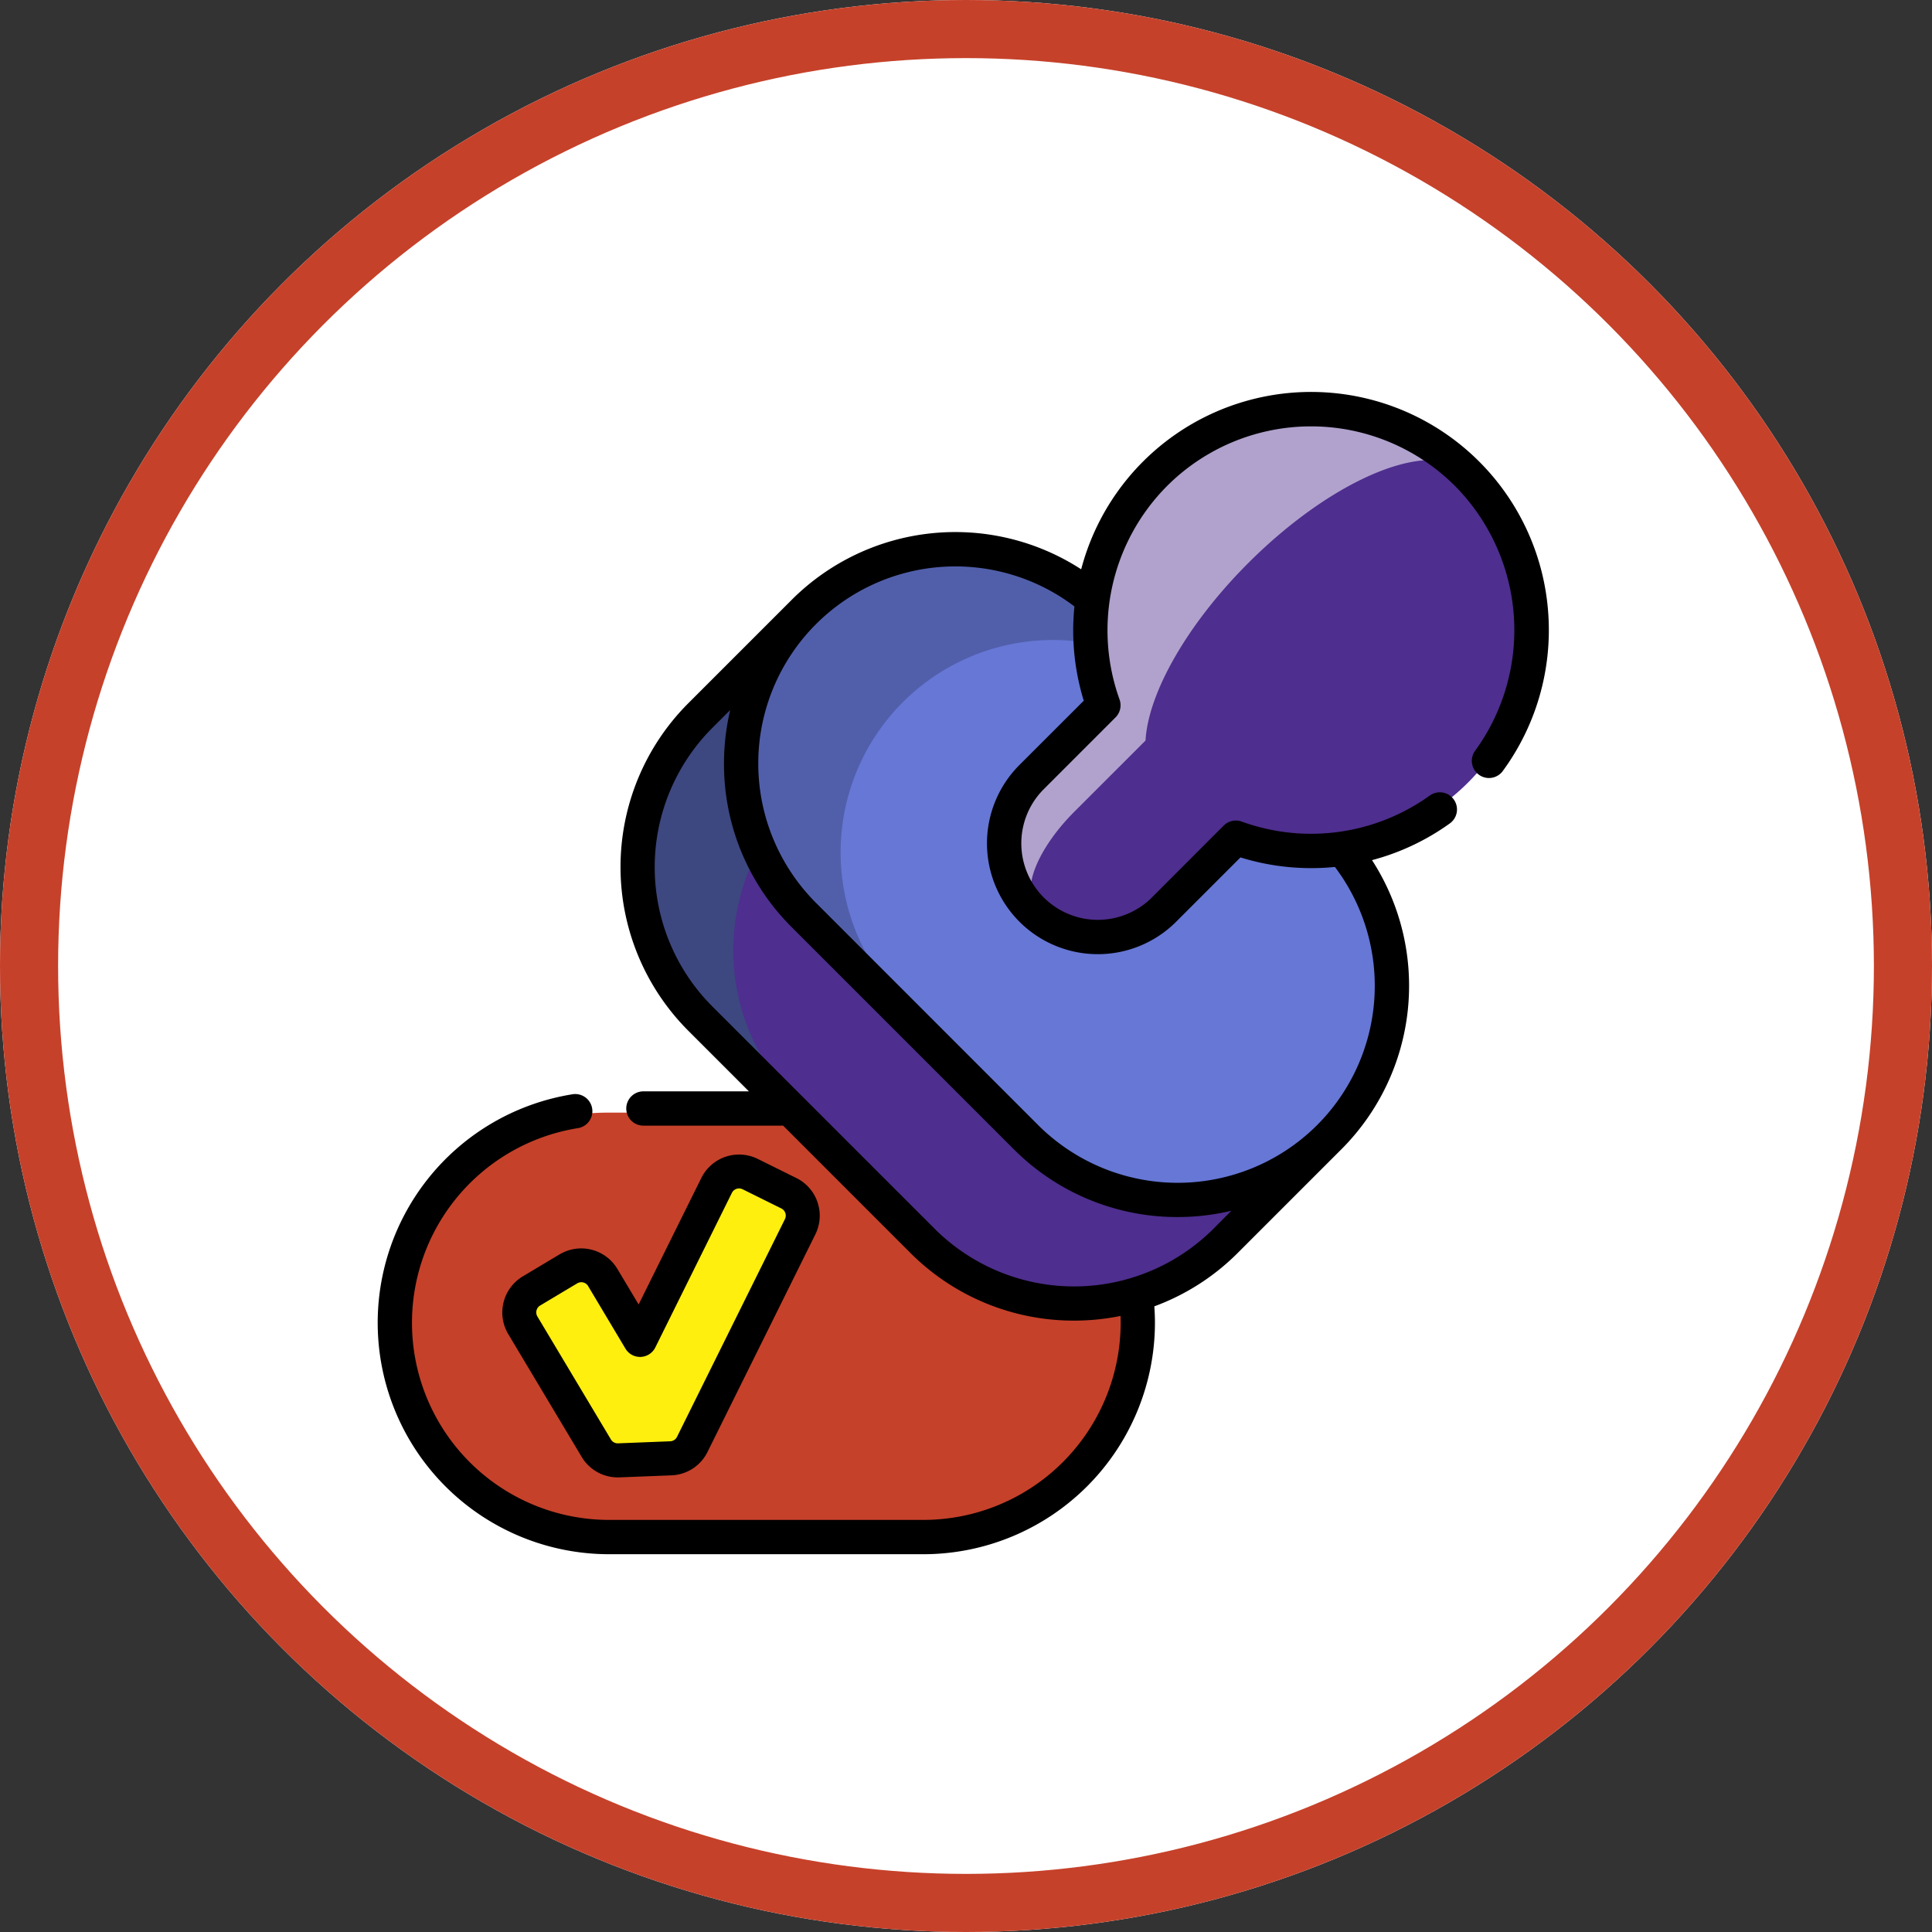 <svg xmlns="http://www.w3.org/2000/svg" width="133" height="133" viewBox="0 0 133 133">
  <rect x="0" y="0" width="133" height="133" fill="#333333" stroke="none"/>
  <g id="Grupo_163216" data-name="Grupo 163216" transform="translate(-390.106 -2356)">
    <g id="Elipse_18057" data-name="Elipse 18057" transform="translate(390.106 2356)" fill="#fff" stroke="#c6412a" stroke-width="4">
      <circle cx="66.5" cy="66.5" r="66.5" stroke="none"/>
      <circle cx="66.5" cy="66.5" r="64.5" fill="none"/>
    </g>
    <g id="camion-de-reparto" transform="translate(405.3 2376.859)">
      <g id="Grupo_158269" data-name="Grupo 158269" transform="translate(10.806 -391.179)">
        <g id="Grupo_158267" data-name="Grupo 158267" transform="translate(1.17 398.482)">
          <path id="Trazado_197715" data-name="Trazado 197715" d="M37.729,466.8H16.282a14.617,14.617,0,1,0,0,29.235H37.729a14.617,14.617,0,0,0,0-29.235Z" transform="translate(-1.664 -418.367)" fill="#c6412a"/>
          <g id="Grupo_158265" data-name="Grupo 158265" transform="translate(17.281)">
            <path id="Trazado_197716" data-name="Trazado 197716" d="M72.384,454.471,36.547,418.634,29.478,425.7a14.617,14.617,0,0,0,0,20.671l15.166,15.166a14.616,14.616,0,0,0,20.672,0Z" transform="translate(-25.196 -404.804)" fill="#4e2e8e"/>
            <path id="Trazado_197717" data-name="Trazado 197717" d="M35.509,431.732a14.617,14.617,0,0,0-.026,20.646l-6.005-6a14.616,14.616,0,0,1,0-20.671l7.069-7.069,6.031,6.031Z" transform="translate(-25.196 -404.804)" fill="#3d4780"/>
            <path id="Trazado_197718" data-name="Trazado 197718" d="M75.364,431.994,60.2,416.829A14.617,14.617,0,0,0,39.527,437.5l15.166,15.166a14.617,14.617,0,0,0,20.672-20.672Z" transform="translate(-28.177 -402.998)" fill="#6677d6"/>
            <path id="Trazado_197719" data-name="Trazado 197719" d="M66.548,423.177A14.617,14.617,0,1,0,45.877,443.85l-6.35-6.35A14.617,14.617,0,0,1,60.2,416.829Z" transform="translate(-28.177 -402.998)" fill="#515fab"/>
            <path id="Trazado_197720" data-name="Trazado 197720" d="M71.665,433.1l4.9-4.9a15.066,15.066,0,1,0-9.037-9.037l-4.9,4.9a6.39,6.39,0,0,0,9.037,9.037Z" transform="translate(-35.743 -398.972)" fill="#4e2e8e"/>
            <path id="Trazado_197721" data-name="Trazado 197721" d="M62.627,433.105a6.391,6.391,0,0,1,0-9.038l4.9-4.9a15.066,15.066,0,0,1,24.819-15.783c-2.468-2.468-9.238.3-15.122,6.185-4.268,4.268-6.895,9-7.074,12.22l-4.9,4.9c-2.5,2.5-3.67,5.368-2.624,6.415Z" transform="translate(-35.742 -398.972)" fill="#b0a2cd"/>
          </g>
          <g id="Grupo_158266" data-name="Grupo 158266" transform="translate(8.575 52.479)">
            <path id="Trazado_197722" data-name="Trazado 197722" d="M33.193,476.357a1.721,1.721,0,0,0-.777-2.307l-2.665-1.32a1.72,1.72,0,0,0-2.306.777l-5.273,10.638L19.6,479.853a1.72,1.72,0,0,0-2.36-.594l-2.552,1.526a1.72,1.72,0,0,0-.594,2.36l5.06,8.463a1.72,1.72,0,0,0,1.543.837l3.587-.141a1.718,1.718,0,0,0,1.473-.955Z" transform="translate(-13.855 -472.551)" fill="#ffef0f"/>
          </g>
        </g>
        <g id="Grupo_158268" data-name="Grupo 158268" transform="translate(0 397.32)">
          <path id="Trazado_197723" data-name="Trazado 197723" d="M80.583,412.554a16.364,16.364,0,0,0-32.154-3.043,15.926,15.926,0,0,0-19.926,2.1l0,0-7.128,7.128a15.95,15.95,0,0,0,0,22.53l4.18,4.18H18.294a1.181,1.181,0,1,0,0,2.362h9.618l8.761,8.762a15.884,15.884,0,0,0,11.265,4.659,16.044,16.044,0,0,0,3.2-.322q.009.235.009.471a13.585,13.585,0,0,1-13.57,13.57H15.932a13.57,13.57,0,0,1-2.167-26.966,1.181,1.181,0,1,0-.373-2.332,15.932,15.932,0,0,0,2.54,31.66H37.575a15.95,15.95,0,0,0,15.932-15.932c0-.377-.015-.755-.042-1.132a15.829,15.829,0,0,0,5.74-3.675l7.1-7.1.031-.03a15.928,15.928,0,0,0,2.115-19.911,16.313,16.313,0,0,0,5.358-2.53,1.181,1.181,0,1,0-1.381-1.917,14.007,14.007,0,0,1-12.951,1.792,1.181,1.181,0,0,0-1.236.275L53.3,432.1a5.267,5.267,0,1,1-7.45-7.449l4.944-4.945a1.18,1.18,0,0,0,.275-1.237,14.084,14.084,0,0,1,3.269-14.69,14.021,14.021,0,0,1,19.831,0,14.11,14.11,0,0,1,1.355,18.257,1.181,1.181,0,0,0,1.9,1.4,16.411,16.411,0,0,0,3.159-10.889ZM57.534,454.911a13.585,13.585,0,0,1-19.19,0l-15.3-15.3a13.57,13.57,0,0,1,0-19.19l1.224-1.223a16.031,16.031,0,0,0-.427,3.686A15.825,15.825,0,0,0,28.5,434.144l15.3,15.3a15.886,15.886,0,0,0,11.266,4.658,16.07,16.07,0,0,0,3.7-.433ZM44.179,422.982a7.629,7.629,0,1,0,10.79,10.789l4.426-4.426a16.423,16.423,0,0,0,6.5.656,13.567,13.567,0,0,1-1.23,17.777h0l-.015.015a13.589,13.589,0,0,1-19.176-.014l-15.3-15.305a13.566,13.566,0,0,1,0-19.187v0a13.567,13.567,0,0,1,17.791-1.219,16.383,16.383,0,0,0,.642,6.489Z" transform="translate(0 -397.32)"/>
          <path id="Trazado_197724" data-name="Trazado 197724" d="M16.151,477.76,13.6,479.286a2.9,2.9,0,0,0-1,3.964l5.06,8.463a2.888,2.888,0,0,0,2.479,1.408l.115,0,3.587-.141a2.887,2.887,0,0,0,2.475-1.6l7.431-14.991a2.891,2.891,0,0,0-1.306-3.874l-2.665-1.32A2.9,2.9,0,0,0,25.9,472.5l-4.32,8.717-1.467-2.453a2.9,2.9,0,0,0-3.965-1Zm1.956,2.2,2.567,4.3a1.171,1.171,0,0,0,2.053-.082L28,473.535a.55.55,0,0,1,.738-.248l2.664,1.32a.549.549,0,0,1,.249.737h0l-7.432,14.992a.547.547,0,0,1-.469.3l-3.587.141a.546.546,0,0,1-.492-.269l-5.06-8.463a.551.551,0,0,1,.189-.755l2.552-1.526a.553.553,0,0,1,.755.19Z" transform="translate(-3.616 -418.417)"/>
        </g>
      </g>
    </g>
  </g>
</svg>
